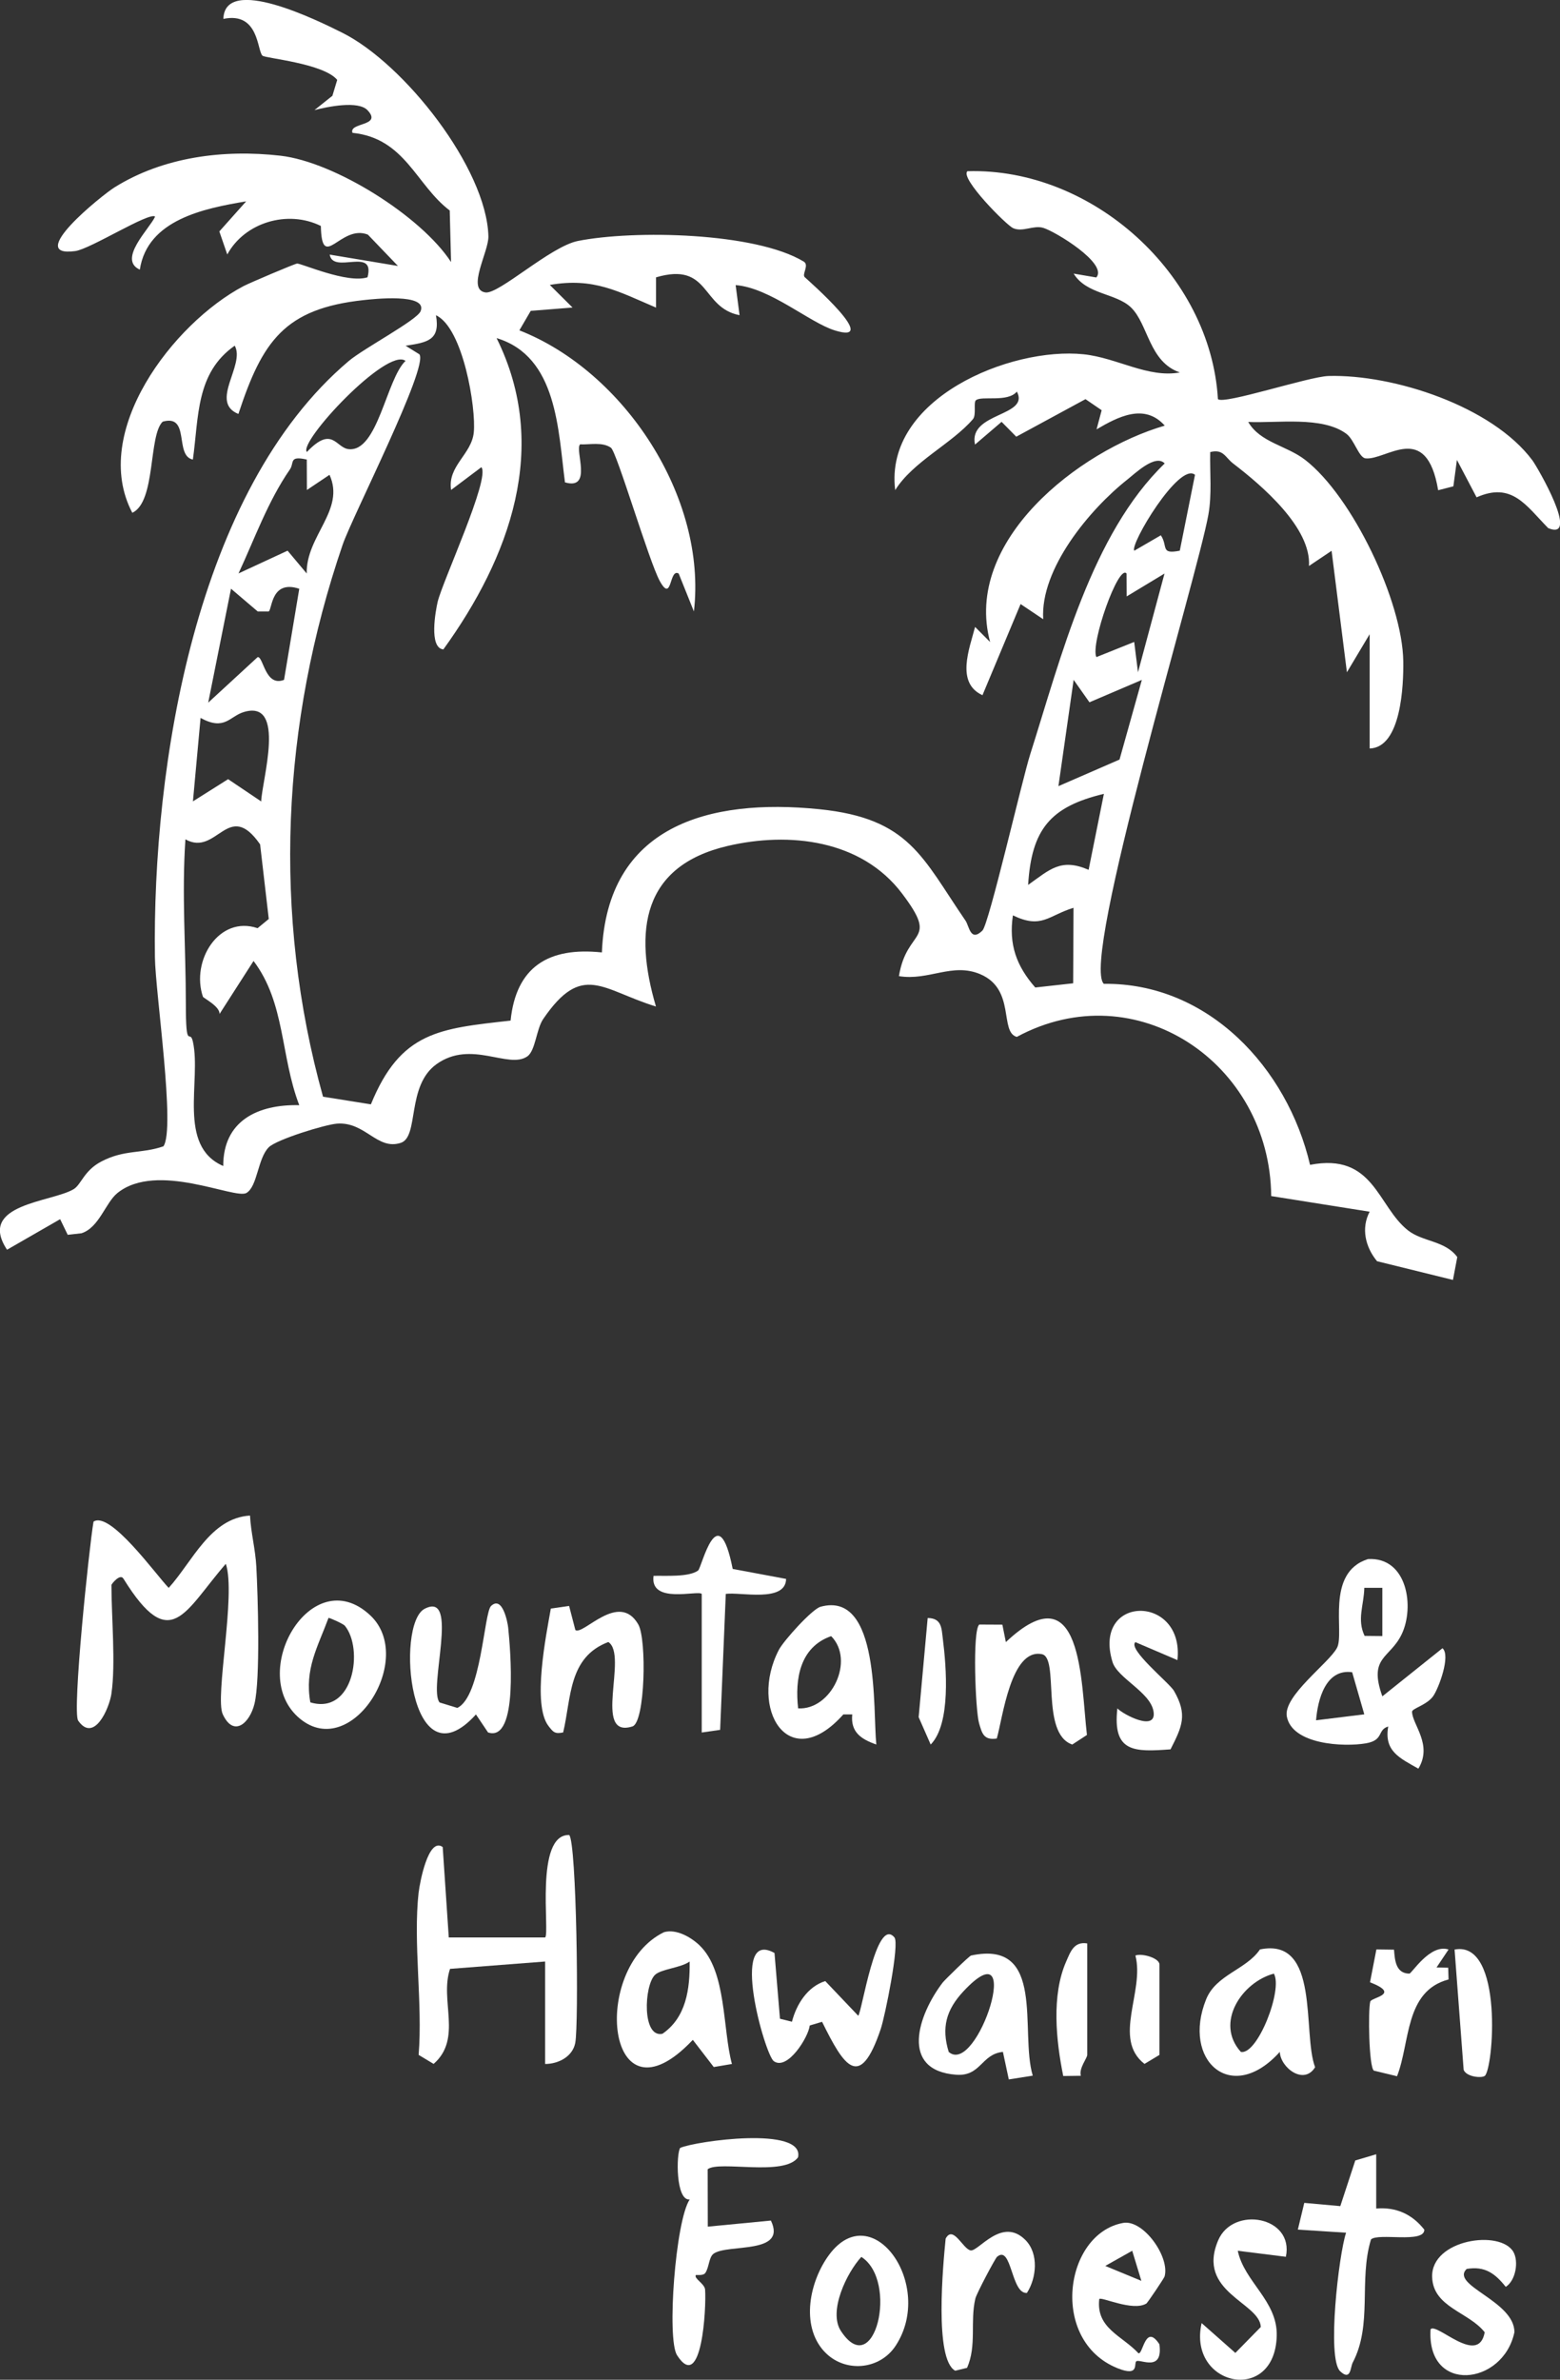 <?xml version="1.0" encoding="UTF-8"?>
<svg id="Layer_2" data-name="Layer 2" xmlns="http://www.w3.org/2000/svg" viewBox="0 0 259.39 395.58">
  <rect x="0" y="0" width="259.39" height="395.58" fill="#333333" stroke="none"/>
  <defs>
    <style>
      .cls-1 {
        fill: #fff;
      }
    </style>
  </defs>
  <g id="Capa_1" data-name="Capa 1">
    <g>
      <path class="cls-1" d="M227.73,105.44l-3.77,6.31-2.55-20.19-3.76,2.52c.4-6.34-7.77-13.33-12.63-17.05-1.27-.97-1.6-2.45-3.79-1.88-.08,3.47.31,6.97-.31,10.43-1.84,10.32-21.29,74.22-17.38,77.96,17.37-.2,30.52,13.99,34.29,30.09,10.62-2.06,11.2,6.88,16.27,10.88,2.45,1.94,6.19,1.69,8.21,4.45l-.72,3.8-12.62-3.11c-1.95-2.36-2.68-5.49-1.23-8.23l-16.37-2.6c-.2-22.15-22.5-37.15-42.3-26.46-2.93-.8-.15-7.91-6.07-10.42-4.66-1.98-8.56,1.13-13.53.32,1.34-8.14,6.76-5.49.5-13.76-6.77-8.93-18.74-10.27-28.98-7.88-14.23,3.33-15.63,14.13-11.92,26.69-8.98-2.76-12.24-7.45-18.75,2.08-1.15,1.68-1.28,5.27-2.64,6.21-3.14,2.18-9.34-2.84-15.11,1.3-5.03,3.62-2.85,12.05-5.92,13.07-3.95,1.3-5.9-3.55-10.62-3.19-1.99.15-10.01,2.63-11.32,3.91-1.87,1.83-1.88,6.53-3.73,7.61-1.93,1.13-14.88-5.3-21.46.02-1.98,1.6-3.02,5.72-5.96,6.68l-2.3.26-1.26-2.6-8.83,5.08c-5.05-7.65,7.46-7.88,11.08-10.07,1.26-.76,1.7-3.07,4.57-4.58,3.9-2.05,6.65-1.26,10.35-2.54,2.04-2.86-1.32-25.44-1.41-31.38-.45-31.84,6.77-77.65,32.23-99.16,2.47-2.09,11.33-6.78,11.94-8.27,1.26-3.06-8-2.02-9.44-1.86-13.18,1.41-16.87,6.83-20.85,18.93-4.89-1.98,1.19-8.13-.61-11.35-6.49,4.54-5.96,11.82-6.96,18.93-3.12-.63-.38-7.6-5.02-6.3-2.39,2.31-1.1,13.31-5.05,15.15-7.07-13.42,6.8-31.51,18.49-37.68,1.03-.54,8.42-3.68,8.9-3.75.61-.09,8.36,3.38,11.72,2.28,1.34-5.15-5.72-.42-6.29-3.77l11.35,1.89-5-5.21c-4.55-1.8-7.66,6.33-7.82-1.44-5.51-2.73-12.67-.59-15.56,4.74l-1.32-3.83,4.46-5c-6.98,1.17-16.42,3.04-17.68,11.35-3.77-1.7,1.73-6.92,2.54-8.82-.98-.81-10.73,5.38-13.26,5.73-8.56,1.18,4.39-9.26,6.52-10.59,8.13-5.07,18.13-6.33,27.57-5.26,9.04,1.03,23.43,10.07,28.38,17.68l-.22-8.57c-5.6-4.23-7.4-12.01-16.17-12.91-.65-1.77,5.03-1.06,2.51-3.75-1.55-1.66-6.7-.58-8.83-.03l2.98-2.38.8-2.64c-2.27-2.75-11.91-3.59-12.42-4.02-.91-.77-.55-7.36-6.51-6.12.23-7.38,15.67.25,19.79,2.31,10.27,5.13,23.97,22.51,24.28,33.82.07,2.56-3.67,8.86-.5,9.34,2.24.34,10.8-7.65,15.4-8.56,9.26-1.84,29.47-1.45,37.53,3.43.96.58-.34,2.11.17,2.59.65.61,12.89,11.33,4.96,8.84-4.19-1.31-10.75-7.08-16.45-7.52l.65,5c-6.46-1.24-4.85-8.94-13.89-6.29v5.03c-6.26-2.67-10.34-5.04-17.66-3.77l3.78,3.76-6.95.55-1.89,3.24c17.43,6.83,31.23,27.78,29.02,46.73l-2.53-6.3c-1.62-.95-1.05,5.03-3.14,1.25-1.8-3.27-7.16-21.5-8.13-22.17-1.45-1-3.49-.48-5.12-.56-.94.91,2.15,7.68-2.52,6.32-1.14-8.66-1.26-20.94-11.37-23.98,8.99,18.12,2.15,36.52-8.85,51.75-2.45-.24-1.28-6.47-.95-7.9.8-3.4,8.8-20.61,7.27-22.39l-5.03,3.78c-.63-3.99,3.41-5.9,3.77-9.57.4-4.04-1.77-17.37-6.29-19.47.74,4.15-1.39,4.52-5.05,5.07l2.29,1.42c1.62,2-11.15,26.95-12.76,31.67-10.15,29.67-11.71,61.4-3.26,91.74l7.96,1.27c4.95-12.13,11.41-12.59,23.23-13.92.91-8.95,6.32-12.27,15.18-11.33.84-21.06,17.77-25.67,36.13-23.81,15.03,1.52,17.11,8,24.34,18.54.61.89.79,3.59,2.8,1.64,1.09-1.06,6.63-25.18,7.95-29.31,5.13-16.15,10.21-36.62,22.36-48.34-1.53-1.64-4.96,1.69-6.18,2.65-6.32,4.99-14.54,14.9-14.02,23.24l-3.76-2.52-6.34,15.15c-4.47-2.05-2.17-7.71-1.23-11.35l2.5,2.51c-4.52-16.8,14.77-31.82,29.04-35.97-3.4-3.81-7.83-1.43-11.34.62l.85-3.18-2.69-1.84-11.51,6.24-2.44-2.47-4.42,3.78c-1.17-5.38,9.18-4.64,6.96-8.81-1.54,1.86-5.91.64-6.82,1.45-.42.38.11,2.45-.49,3.14-3.51,4.08-10,7.08-12.92,11.79-1.89-15.2,19.14-23.85,31.33-22.58,5.55.58,10.7,3.99,16,3.02-5.15-1.76-5.24-8.03-8.13-10.81-2.5-2.4-7.38-2.12-9.53-5.62l3.77.64c1.98-2.29-6.77-7.62-8.81-8.24-1.63-.5-3.41.75-5.01.05-1.13-.49-8.91-8.34-7.61-9.47,20.72-.63,40.44,17.13,41.65,37.88.92.97,15.11-3.74,18.37-3.84,10.84-.31,27.25,5.05,33.92,14.02.84,1.13,8,13.47,2.63,11.27-3.73-3.81-6.04-7.72-11.91-5.12l-3.27-6.22-.59,4.39-2.53.65c-1.95-11.66-8.63-4.93-12.07-5.3-1.12-.12-1.88-3.11-3.19-4.08-4.01-2.98-11.54-1.74-16.32-1.97,1.99,3.43,6.37,3.91,9.46,6.3,7.88,6.09,16.18,23.57,16.32,33.46.06,3.99-.34,14.37-5.59,14.52v-18.94ZM67.43,59.99c-3.08-2.35-17.9,13.55-16.4,15.14,4.23-4.46,4.8-.7,6.93-.47,4.86.54,6.28-11.66,9.47-14.67ZM51.01,76.39c-3.02-.68-2.04.54-2.81,1.65-3.66,5.3-5.85,11.5-8.54,17.28l8.16-3.78,3.18,3.79c-.14-6.26,6.46-10.55,3.79-16.4l-3.76,2.52-.02-5.05ZM198.7,78.93c-2.62-2.23-10.93,11.69-10.09,12.61l4.41-2.56c1.23,1.84-.14,3.21,3.15,2.56l2.53-12.62ZM187.34,99.14l-.02-3.8c-1.33-1.67-6.07,11.76-5.02,13.89l6.29-2.52.63,5.04,4.41-16.41-6.29,3.8ZM44.68,101.64h-1.83s-4.44-3.78-4.44-3.78l-3.79,18.94,8.21-7.56c.96-.22,1.24,5.02,4.4,3.77l2.53-15.14c-4.68-1.55-4.49,3.37-5.07,3.76ZM181.15,116.74l-2.63-3.73-2.53,17.67,10.16-4.42,3.71-13.24-8.71,3.72ZM43.43,133.22c.11-3.46,4.24-16.97-2.86-14.87-2.41.71-3.19,3.2-7.22.99l-1.27,13.87,5.85-3.69,5.5,3.7ZM183.55,131.96c-8.94,2.14-12.02,5.91-12.6,15.14,3.62-2.57,5.45-4.51,10.06-2.51l2.54-12.63ZM33.75,165.71c-2.05-6,2.66-13.6,9.08-11.42l1.86-1.53-1.44-12.4c-5.3-7.64-7.16,2.11-12.42-.84-.62,9.09.07,18.11.07,27.22,0,8.26.66,4.08,1.18,6.44,1.42,6.46-2.66,17.32,5.04,20.64-.02-7.5,5.73-10.27,12.64-10.11-3.14-8.18-2.31-16.98-7.6-23.97l-5.66,8.82c.09-1.28-2.67-2.64-2.74-2.86ZM178.5,150.9c-4.21,1.29-5.28,3.57-10.08,1.26-.71,4.84.58,8.4,3.72,11.99l6.3-.7.06-12.55Z"/>
      <path class="cls-1" d="M18.54,281.48c-.39,2.63-2.94,8.27-5.54,4.54-1.03-1.48,1.82-28.84,2.55-33.08,2.76-1.85,10.45,8.91,12.5,11.01,3.96-4.37,6.92-11.62,13.52-12.02.15,2.88.89,5.55,1.05,8.47.26,4.83.69,18.78-.31,22.83-.8,3.24-3.47,5.61-5.27,1.73-1.34-2.89,2.23-19.87.51-25.01-6.89,7.92-9.17,15.14-17.01,2.49-.56-.98-2.01.9-2.01,1.02,0,5.3.72,13.17,0,18.03Z"/>
      <path class="cls-1" d="M69.62,314.54c.16-1.48,1.59-9.25,3.99-7.51l1.01,15.03h16.03c.8-.79-1.77-17.18,3.99-17.03,1.24,1.2,1.62,31.39,1.01,34.56-.43,2.26-2.78,3.5-5.01,3.5v-17.03l-15.81,1.22c-1.77,5.23,2.1,11.58-2.73,15.8l-2.49-1.5c.69-8.64-.94-18.59,0-27.05Z"/>
      <path class="cls-1" d="M229.85,281.98l10-8c1.41,1.21-.64,6.69-1.55,7.97-1.05,1.48-3.52,2.04-3.51,2.59.04,2.14,3.47,5.47,1.05,9.46-3.09-1.76-5.75-2.9-5.01-7.01-1.89.58-.66,2.27-3.71,2.8-3.73.64-12.26.2-13.15-4.45-.66-3.41,7.05-8.92,8.35-11.44s-2.02-12.47,5.15-14.74c6.55-.37,7.77,8,5.59,12.51-1.96,4.07-5.57,3.7-3.21,10.31ZM229.84,263.94h-2.99c-.05,2.85-1.26,5.24.05,7.99l2.95.03v-8.02ZM224.83,277.97c-4.41-.61-5.73,4.57-6,7.99l8.02-.99-2.02-7Z"/>
      <path class="cls-1" d="M117.69,370.13l10.49-1.01c2.75,5.71-7.24,3.82-9.53,5.51-.79.58-.72,2.2-1.36,3.18-.35.54-1.55.3-1.59.37-.35.58,1.47,1.43,1.54,2.42.22,2.95-.53,17.32-4.66,10.91-1.74-2.7-.26-22.37,2.1-25.9-2.34.28-2.25-7.62-1.58-8.57,2.49-1.12,20.69-3.69,19.6,1.56-2.29,3.24-13.14.49-15.03,1.99l.02,9.54Z"/>
      <path class="cls-1" d="M116.34,323.4c4.49,4.3,3.79,13.86,5.36,19.69l-3.02.51-3.48-4.52c-14.39,15.24-17.16-11.88-4.79-17.9,2.05-.58,4.47.82,5.94,2.22ZM108.9,328.29c-1.81,1.77-2.17,10.52,1.25,9.78,3.96-2.73,4.58-7.47,4.52-12.01-1.47,1.07-4.74,1.23-5.77,2.23Z"/>
      <path class="cls-1" d="M145.72,289.99c-2.54-.88-4.32-2.07-4.01-5.01h-1.48c-9.12,10.24-15.77-1.01-10.73-10.72.81-1.55,5.53-6.78,6.93-7.17,9.97-2.75,8.68,17.24,9.28,22.89ZM132.71,283.98c5.52.31,9.49-7.98,5.49-12.01-5.22,1.83-6.04,7.15-5.49,12.01Z"/>
      <path class="cls-1" d="M212.8,341.08c-8.05,8.95-16.36,1.41-12.24-8.76,1.66-4.09,6.67-4.91,8.94-8.27,10.08-2.08,7.01,13.91,9.17,19.58-1.87,3.05-5.75.08-5.87-2.54ZM211.81,328.07c-5.34,1.44-9.84,8.19-5.49,13.01,2.76.59,7.04-10.38,5.49-13.01Z"/>
      <path class="cls-1" d="M148.72,322.05c.89,1.05-1.57,13.15-2.28,15.24-3.49,10.34-6.1,6.18-9.75-1.21l-2.05.61c-.21,1.96-3.72,7.56-5.98,5.93-1.48-1.07-7.44-22.17.12-17.98l.91,10.93,1.99.5c.75-2.9,2.58-5.83,5.54-6.76l5.48,5.76c.59-.46,2.97-16.63,6.02-13.02Z"/>
      <path class="cls-1" d="M228.83,358.11v9.01c3.32-.28,5.97.94,8,3.51.04,2.34-7.68.48-8.87,1.63-2.07,6.82.3,14.11-3.04,20.48-.4.76-.29,3.11-2.08,1.43-2.25-2.12-.23-19.43.98-23.03l-8.02-.52,1.07-4.44,5.99.54,2.49-7.59,3.47-1.03Z"/>
      <path class="cls-1" d="M171.71,345.03l-3.97.63-.98-4.58c-3.64.38-3.63,4.1-7.77,3.8-9.43-.7-6.37-9.93-2.24-15.33.29-.38,4.4-4.42,4.72-4.49,12.52-2.69,8.06,12.68,10.25,19.96ZM157.75,341.09c4.77,4.14,12.86-21.23,2.44-10.07-2.87,3.08-3.68,6.04-2.44,10.07Z"/>
      <path class="cls-1" d="M165.74,288.99c-2.17.33-2.46-.86-2.95-2.56-.6-2.07-1.13-15.41.04-16.39l3.84.02.58,2.9c12.77-12.03,12.45,6.58,13.48,15.44l-2.44,1.59c-5.35-1.85-2.1-14.43-5.05-15.02-5.17-1.03-6.52,10.67-7.5,14.02Z"/>
      <path class="cls-1" d="M94.63,266.96l1.04,4c1.29.94,7.23-6.53,10.46-.94,1.43,2.47,1.15,16.3-.97,16.96-6.72,2.12-.65-11.86-4.01-14.03-6.68,2.52-6.14,9.28-7.51,15.03-1.39.28-1.65-.05-2.43-1.06-2.76-3.54-.39-15.16.38-19.53l3.04-.44Z"/>
      <path class="cls-1" d="M49.87,285.69c-8.96-7.4,1.88-26.35,11.69-17.18,7.66,7.16-3.06,24.31-11.69,17.18ZM57.33,270.23c-.24-.29-2.59-1.37-2.71-1.28-1.8,4.87-4.01,8.48-3.02,14.03,7.21,2.16,8.9-8.91,5.73-12.75Z"/>
      <path class="cls-1" d="M190.58,382.93c-2.26,1.32-7.44-1.18-7.8-.77-.56,4.88,3.78,6.07,6.51,9.01.76.3,1.14-5.07,3.49-1.49.63,4.67-3.12,2.45-3.81,2.81-.52.27.62,2.69-3.16,1.17-11.36-4.58-8.86-22.38.95-24.15,3.33-.6,7.8,5.65,6.88,8.91-.07.26-2.82,4.38-3.06,4.52ZM189.78,379.14l-1.52-5-4.48,2.52,6,2.48Z"/>
      <path class="cls-1" d="M81.65,266.96c1.92-1.81,2.77,2.81,2.85,3.6.34,3.4,1.78,19.12-3.35,17.42l-2.01-2.99c-11.08,12.23-13.42-15.01-8.54-17.56,5.91-3.07.54,13.32,2.5,15.57l2.94.9c4-1.89,4.43-15.83,5.61-16.94Z"/>
      <path class="cls-1" d="M251.65,374.35c.89,1.57.39,4.73-1.28,5.79-1.77-2.22-3.47-3.5-6.5-2.98-2.8,2.74,7.97,5.3,7.94,10.52-1.87,8.9-14.64,10.3-13.94-.5,1.03-1.15,7.96,6.21,9,.51-2.65-3.39-8.61-4.14-8.74-9.21-.17-6.23,11.37-7.93,13.53-4.12Z"/>
      <path class="cls-1" d="M137.03,390.86c-3.96-4.33-2.4-11.69.84-16.06,7.18-9.68,17.62,5.02,11.08,15.09-2.68,4.13-8.6,4.59-11.92.96ZM143.22,375.16c-2.42,2.62-5.54,9.06-3.4,12.31,5.6,8.53,9.64-8.32,3.4-12.31Z"/>
      <path class="cls-1" d="M116.68,264.95c-.66-.65-8.66,1.76-8.01-3,1.96-.05,5.89.24,7.41-.89.6-.45,3.3-12.57,5.75-.26l8.88,1.66c-.07,3.99-7.63,2.14-10.03,2.49l-.94,22.6-3.06.44v-23.04Z"/>
      <path class="cls-1" d="M213.81,375.14l-8-1c1.1,5.21,6.63,8.31,6.48,14.14-.3,11.47-14.85,8.38-12.49-2.12l5.61,4.96,4.23-4.31c-.16-4.09-10.78-5.78-7.08-14.42,2.47-5.77,12.66-3.95,11.25,2.75Z"/>
      <path class="cls-1" d="M195.79,275.96l-7-2.99c-1.34,1.16,5.66,6.79,6.41,8.09,2.29,3.97,1.37,5.92-.57,9.73-6,.44-9.67.55-8.84-6.81,1,1.04,6.6,3.98,6.01.49-.54-3.21-6-5.51-6.82-8.21-3.41-11.23,11.98-11.32,10.8-.3Z"/>
      <path class="cls-1" d="M170.53,372.38c2.21,2.25,1.83,6.29.22,8.77-2.65.2-2.51-8.1-4.97-6-.3.25-3.39,6.07-3.6,6.93-.91,3.84.26,7.79-1.38,11.52l-1.97.48c-3.51-1.89-2.02-17.65-1.59-21.96,1.25-2.33,2.86,1.73,4.15,1.96s5.22-5.7,9.14-1.7Z"/>
      <path class="cls-1" d="M231.79,324.09c.14,1.72.27,3.95,2.55,3.98.4,0,3.44-5.01,6.52-4.01l-2,2.99,1.94.04.06,1.95c-7.33,1.94-6.35,10.46-8.57,16.09l-3.85-.93c-.83-.6-.98-10.03-.6-11.48.18-.71,5.18-1.19-.04-3.21l1.06-5.46,2.94.04Z"/>
      <path class="cls-1" d="M246.85,345.09c-.58.38-3.02.14-3.48-1.02l-1.51-20c8.2-1.58,6.47,20.06,4.99,21.03Z"/>
      <path class="cls-1" d="M180.78,323.05v18.53c0,.54-1.42,2.24-1.06,3.47l-2.93.04c-1.18-5.83-1.99-13.4.49-19.03.71-1.62,1.29-3.37,3.5-3.01Z"/>
      <path class="cls-1" d="M192.79,341.58l-2.49,1.5c-5.37-4.2.05-12.04-1.51-18.02,1.12-.42,4,.43,4,1.5v15.03Z"/>
      <path class="cls-1" d="M154.75,289.99l-2-4.55,1.5-16.48c2.36.02,2.3,1.72,2.52,3.46.59,4.68,1.37,14.13-2.02,17.57Z"/>
    </g>
  </g>
</svg>